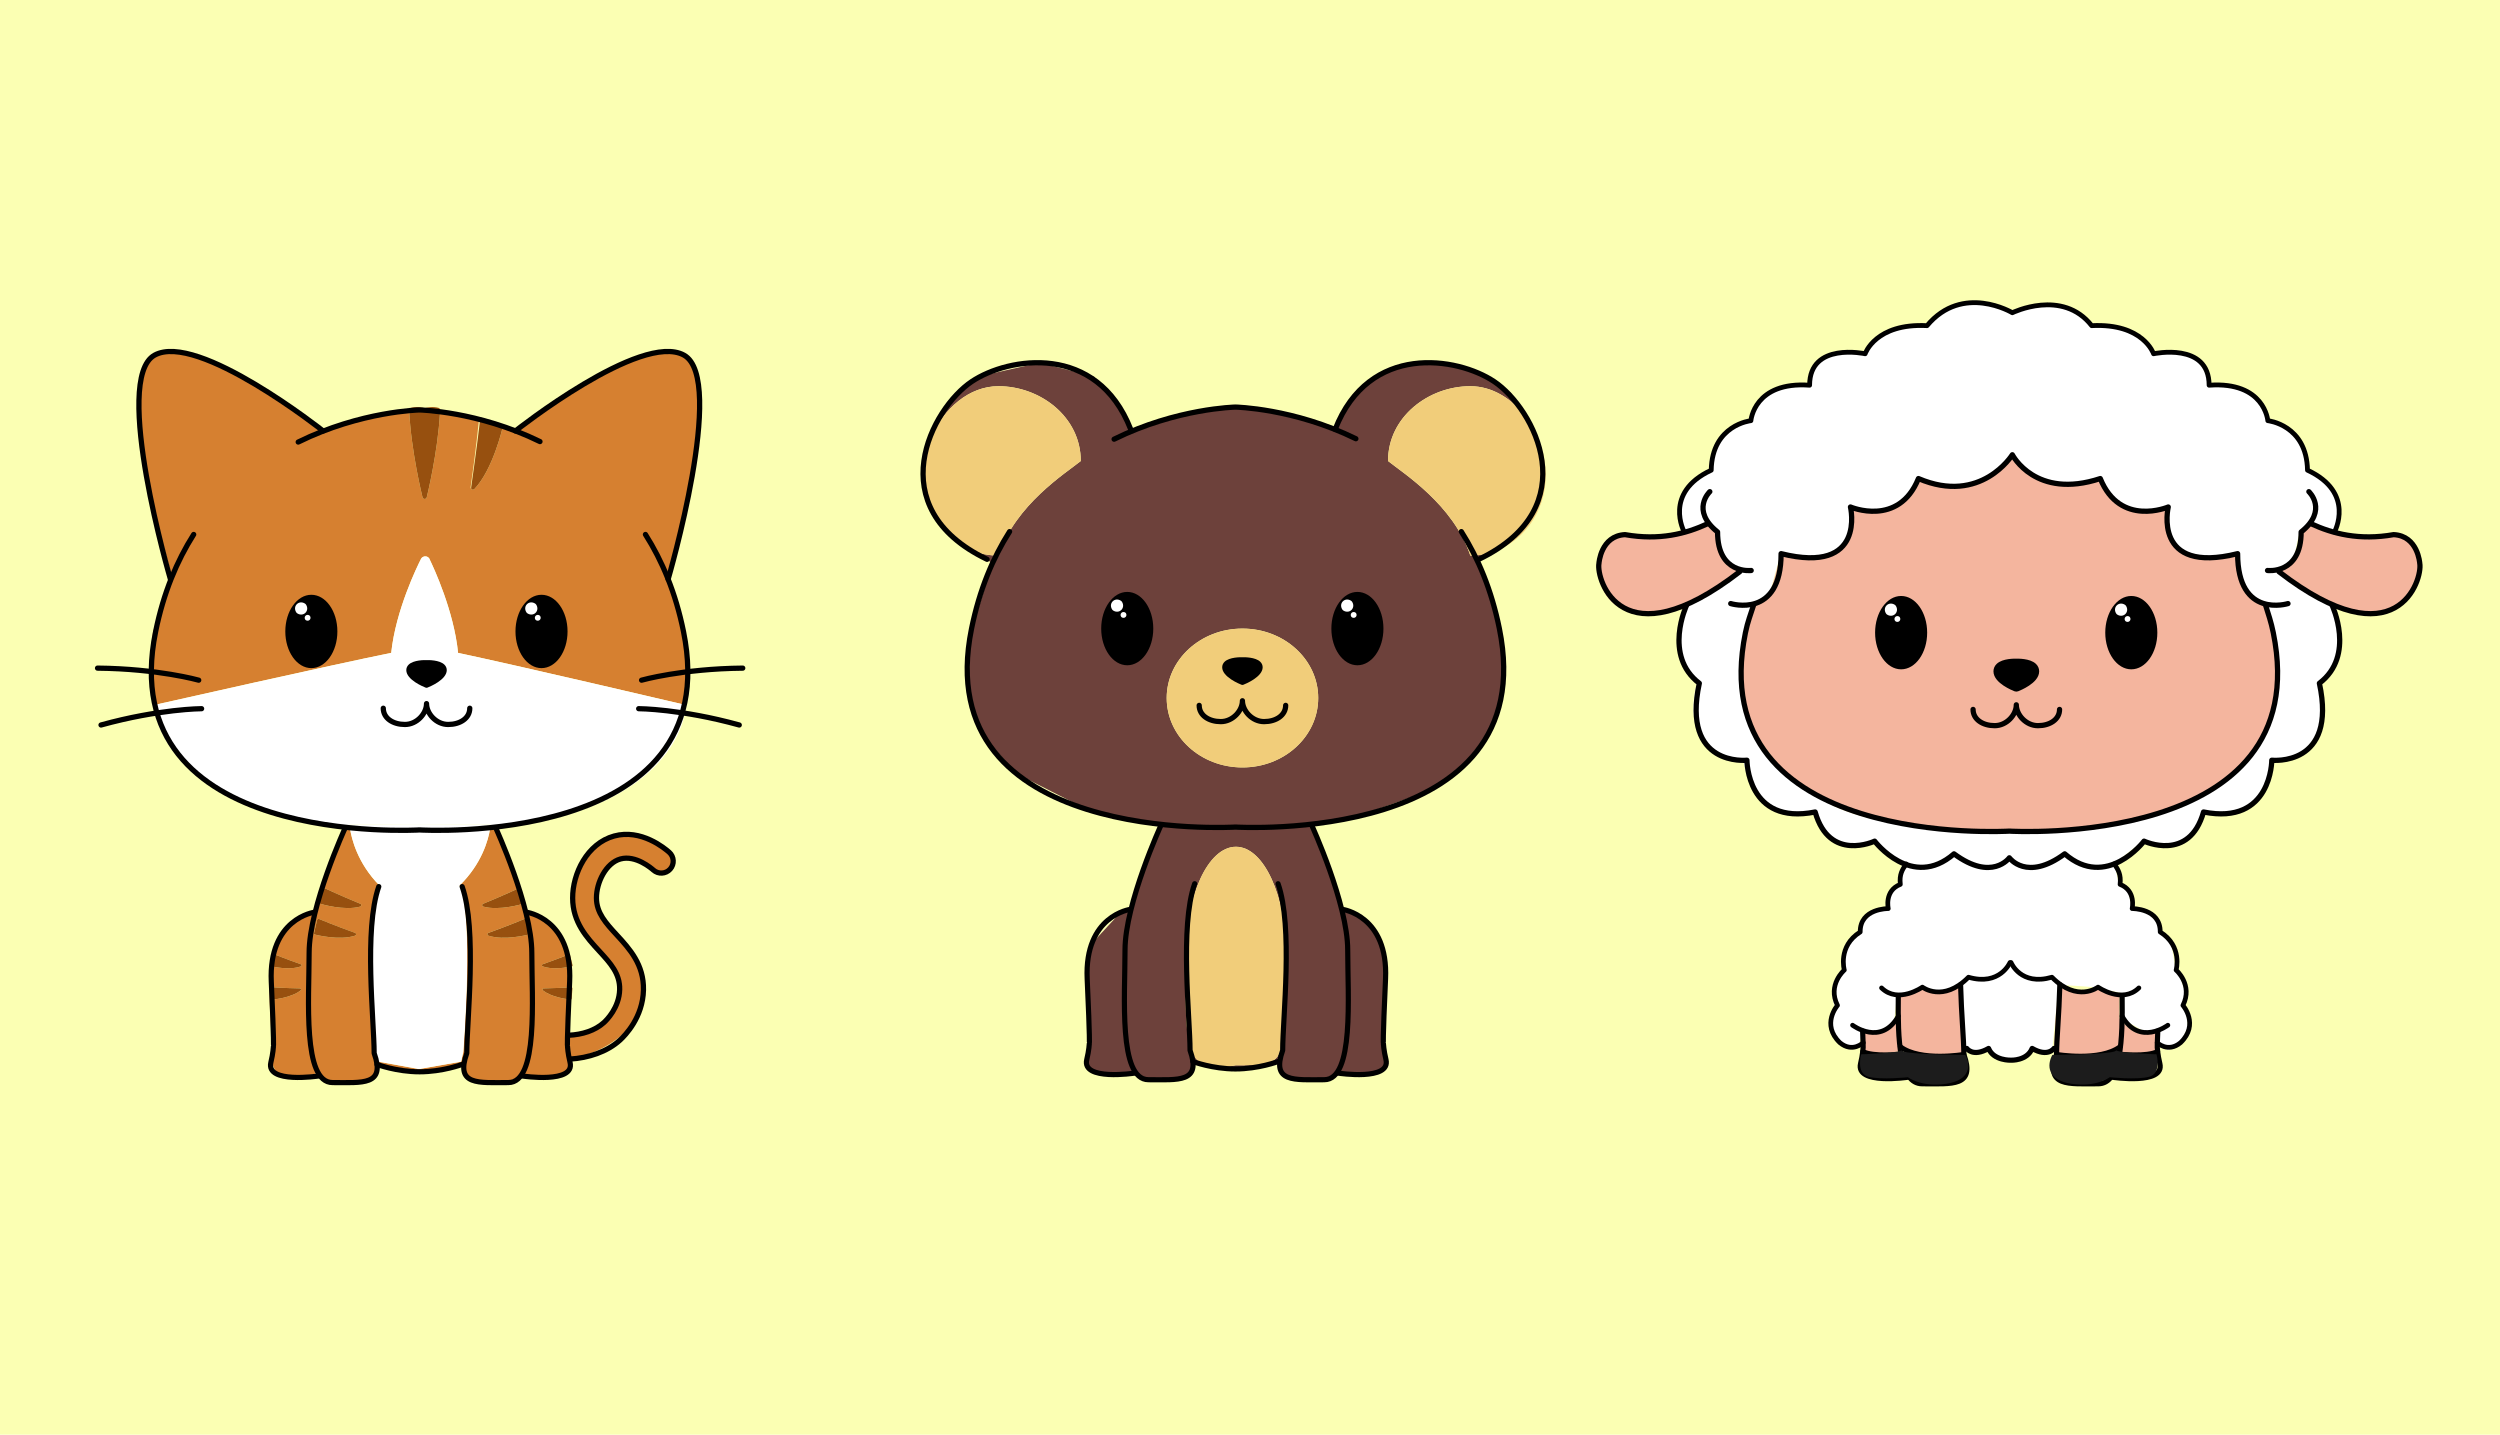 <?xml version="1.0" encoding="iso-8859-1"?>
<!-- Generator: Adobe Illustrator 18.1.1, SVG Export Plug-In . SVG Version: 6.00 Build 0)  -->
<svg version="1.1" xmlns="http://www.w3.org/2000/svg" xmlns:xlink="http://www.w3.org/1999/xlink" x="0px" y="0px"
	 viewBox="0 0 880 505" style="enable-background:new 0 0 880 505;" xml:space="preserve">
<g id="Background">
	<rect style="fill:#FBFFB3;" width="880" height="505"/>
</g>
<g id="Color">
	<path style="fill:#F4B59E;" d="M617.056,213.65c-6.588,17.492-2.714,35.873-2.714,35.873s6.091,21.343,30.081,33.631
		c16.482,8.443,46.911,9.792,64.343,9.811c7.846,0.004,13.017-0.26,13.017-0.26s42.87-2.988,61.446-18.159
		c18.158-12.658,18.314-36.896,18.314-36.896s-1.561-17.613-3.543-24.605c-11.504-2.711-10.603-17.157-10.531-18.108
		c-0.842,0.248-4.995,1.396-9.663,1.396c-7.594,0.045-16.602-2.915-14.756-17.818c-2.733,0.938-5.193,1.34-7.396,1.348
		c-11.529,0.143-16.124-10.432-16.498-11.341c-0.854,0.406-5.886,2.657-12.115,2.522c-6.037-0.089-13.216-2.406-18.781-10.848
		c-5.689,8.636-13.327,10.972-19.82,11.024c-6.744,0.094-12.273-2.288-13.176-2.7c-0.353,0.918-4.82,11.901-16.399,11.555
		c-2.226-0.045-4.717-0.512-7.495-1.553c2.22,14.75-5.891,18.047-13.354,18.129c-5.25,0.092-10.204-1.428-11.085-1.713
		l-3.841,13.958L617.056,213.65z"/>
	<path style="fill:#F4B59E;" d="M842.57,188.192c-9.95,1.141-16.758,0.175-21.187-1.176c-0.022,0.04-0.039,0.079-0.062,0.119
		c-4.826-1.09-6.828-2.298-7.647-3.025c-0.748,0.698-1.972,1.873-3.157,3.146c-0.311,4.362-1.602,7.312-3.103,9.3l-0.093,0.439
		l-0.512,0.297c-2.416,2.726-5.1,3.239-5.1,3.239c0.771,0.635,1.527,1.238,2.276,1.826l12.542,8.329
		c23.732,12.637,32.949-1.787,32.949-1.787S857.332,190.363,842.57,188.192z"/>
	<path style="fill:#F4B59E;" d="M611.726,200.169c-1.681-0.662-4.784-2.399-6.296-6.507c-0.937-1.843-1.546-4.061-1.389-6.705
		c-0.035-0.031-0.065-0.055-0.099-0.085c-0.35-0.24-0.678-0.516-0.98-0.811c-3.079-2.353-3.975-0.981-3.975-0.981l-3.927,1.349
		c-4.421,2.029-10.789,3.995-16.938,2.477c-10.997-2.714-14.138,4.978-14.138,4.978s-5.865,16.588,9.949,21.72
		c7.581,2.46,16.835-0.903,24.422-5.07c7.456-4.484,14.041-10,14.041-10S612.134,200.406,611.726,200.169z"/>
	<path style="fill:#F4B59E;" d="M689.669,346.881c-1.066,0.697-3.975,2.335-7.572,2.211c-1.908,0.129-3.976-0.158-5.971-1.249
		c-2.601,1.6-7.927,2.759-7.927,2.759l-0.032,7.852c0,0-2.806,3.666-5.862,4.997c-1.84,0.802-4.183,0.248-5.76-0.32
		c-0.439-0.094-0.88-0.215-1.324-0.397c0.132,0.274,0.021,1.126-0.166,2.074l0.639,5.919c0,0,0.504,0.151,1.334,0.322
		c2.86-0.12,8.221-0.399,10.855-0.89c0.356-0.192,0.702-0.404,1.034-0.647c0.778,0.356,1.605,0.659,2.465,0.918
		c4.351,0.678,14.469,0.851,18.596,0.893c0.823-0.097,1.299-0.196,1.299-0.196L691.179,369h-0.003L689.669,346.881z"/>
	<path style="fill:#F4B59E;" d="M758.582,362.772c-1.436,0.621-4.428,1.657-6.671,0.68c-3.055-1.331-5.862-4.996-5.862-4.996
		l-0.032-7.851c0,0-5.841-1.269-8.273-2.988l-0.344-0.073c-5.781,3.398-11.26,0.399-12.837-0.628l-0.959,10.12l-0.665,14.116
		c0,0,0.476,0.074,1.299,0.171c4.127-0.043,14.245-0.215,18.596-0.893c0.859-0.259,1.687-0.562,2.465-0.918
		c0.331,0.243,0.678,0.455,1.034,0.647c2.634,0.491,7.995,0.771,10.855,0.891c0.83-0.171,1.334-0.322,1.334-0.322l0.478-4.431
		l-0.05-3.539L758.582,362.772z"/>
	<path style="fill:#FFFFFF;" d="M801.238,200.532l5.572-3.239l0.512-0.297l0.093-0.439l1.688-8.002l4.022-5.104
		c0,0,0.095,0.257,0.55,0.66c0.819,0.726,2.821,1.935,7.647,3.025c0.023-0.041,0.039-0.079,0.062-0.119
		c8.391-15.183-9.307-21.359-9.307-21.359s0-13.939-13.778-17.503c-6.406-16.864-21.033-11.832-21.033-11.832
		s0-16.757-19.681-11.799c-7.742-12.113-21.687-9.357-21.687-9.357s-2.932-7.226-12.887-7.707
		c-9.954-0.481-15.138,2.623-15.138,2.623s-17.393-10.556-30.031,4.548c-17.316-1.583-21.784,9.893-21.784,9.893
		s-17.036-5.307-19.549,10.939c-19.27-0.371-20.667,12.616-20.667,12.616s-13.405,0.393-14.156,17.52
		c-16.041,7.702-9.038,21.659-9.038,21.659l2.413-0.829l3.927-1.349c0,0,0.897-1.371,3.975,0.981
		c0.306,0.234,0.629,0.498,0.98,0.811c0.034,0.03,0.065,0.054,0.099,0.085c-0.158,2.644,0.451,4.862,1.389,6.705
		c1.833,3.604,4.942,5.722,6.296,6.507c0.408,0.237,0.67,0.364,0.67,0.364s-6.585,5.516-14.041,10
		c-1.746,1.05-3.539,2.044-5.307,2.897c-6.804,17.76,4.373,26.87,4.373,26.87s-8.391,24.213,16.325,28.053
		c4.399,23.18,24.716,17.467,24.716,17.467s5.028,17.373,20.946,10.264c4.747,4.97,10.533,8.029,10.533,8.029
		s-2.245,2.361-1.177,6.83c-5.446,3.421-4.748,8.727-4.748,8.727s-9.356-0.349-9.695,8.728c-8.228,3.351-5.596,13.069-5.596,13.069
		s-6.284,3.827-2.868,13.046c-4.613,17.458,8.395,13.612,8.395,13.612s0.502-1.784,0.804-3.317c0.187-0.948,0.298-1.8,0.166-2.074
		c0.445,0.182,0.886,0.303,1.324,0.397c5.42,1.157,10.22-3.947,10.22-3.947l0.929-8.967c0,0,1.767,0.802,7.841-2.689
		c0.195,0.124,0.393,0.213,0.59,0.321c1.995,1.091,4.063,1.384,5.971,1.255c4.171-0.283,7.551-2.51,7.551-2.51l0.021,0.286
		L691.176,369h0.003l4.885,1.702l3.351-2.047l4.738,4.109l6.782,0.422l3.91-4.139l3.497,1.347l4.125-1.346l1.138-12.014l0.959-10.12
		l0.03-0.321l12.47,0.877l0.336,0.072l0.344,0.073l8.759,1.867l0.591,9.154l7.462,4.298l4.026-0.163l0.368-0.015l0.05,3.539
		l0.019,1.34l4.212,2.061l4.534-3.384l2.426-4.824l-0.672-4.897l-1.602-2.697l1.528-3.993l-1.885-5.383l-1.757-3.344l-1.464-8.605
		l-4.111-4.31l-0.976-3.66l-3.436-3.434l-5.362-1.635l-1.324-5.561l-3.333-2.665l-1.524-7.429l9.959-7.792
		c0,0,16.06,6.655,20.946-10.264c23.258,5.598,24.018-18.223,24.018-18.223s22.893,1.104,16.783-26.967
		c13.16-8.906,5.587-26.598,5.587-26.598l-5.037-3.345l-12.542-8.329L801.238,200.532z M644.255,283.154
		c-23.99-12.288-30.081-33.631-30.081-33.631s-3.874-18.381,2.714-35.873l6.033-4.757l3.855-14.009c0,0,0.063,0.021,0.154,0.05
		c0.882,0.285,5.836,1.805,11.085,1.713c7.427-0.13,15.415-3.496,13.179-18.19c0.06,0.023,0.116,0.039,0.176,0.061
		c2.778,1.04,5.269,1.507,7.495,1.553c11.953,0.244,16.255-11.62,16.255-11.62s0.058,0.027,0.143,0.066
		c0.903,0.412,6.432,2.794,13.176,2.7c6.488-0.091,14.088-2.48,19.736-11.144c0.027,0.042,0.056,0.078,0.084,0.12
		c5.565,8.443,12.744,10.759,18.781,10.848c6.762,0.1,12.088-2.59,12.088-2.59s0.011,0.027,0.028,0.068
		c0.373,0.909,4.969,11.485,16.498,11.341c2.207-0.027,4.667-0.446,7.401-1.403c-0.002,0.019-0.003,0.036-0.005,0.055
		c-1.846,14.903,7.162,17.863,14.756,17.818c5.16-0.031,9.667-1.447,9.667-1.447s-0.002,0.019-0.004,0.051
		c-0.072,0.951-0.973,15.397,10.531,18.108c1.982,6.993,3.543,24.605,3.543,24.605s-0.156,24.238-18.314,36.896
		c-18.577,15.172-61.446,18.159-61.446,18.159s-5.171,0.264-13.017,0.26C691.362,292.955,660.791,291.624,644.255,283.154z"/>
	<path style="fill:#6D413B;" d="M488.58,162.276c0-15.579,14.325-26.334,28.982-26.334c7.529,0,14.32,4.185,19.15,10.362
		l-5.041-8.163l-14.056-7.818L506.531,128H495.12l-12.777,5.613l-8.435,9.72l-3.918,7.789l-18.559-5.565l-11.295-2.259l-10.892,0.92
		l-11.665,1.496l-19.042,5.991l-3.574-6.962l-9.811-12.153l-19.166-4.916l-20.423,4.601l-10.368,7.331l-5.882,9.889l-1.528,4.441
		c4.381-10.112,13.332-17.996,23.671-17.996c14.657,0,28.982,10.755,28.982,26.334c-5.306,4.272-23.041,15.349-28.982,33.293
		c-3.33,0-6.514-0.658-9.451-1.848c2.548,1.32,6.9,3.658,7.127,5.01l-7.494,24.338l-0.761,19.302l4.128,15.4l12.731,14.529
		l24.677,12.55l26.324,5.475l-2.786,6.521l-6.486,18.323l-1.466,5.435l-3.562,0.545l-10.123,10.992l-1.903,11.167
		c0,0,0.924,17.069,0.937,17.487c0.013,0.419-0.919,13.512-0.919,13.512l2.815,2.996l11.949,0.954l2.029-0.504l5.93,2.307
		l11.378-0.651l3.466-3.143v-2.167l4.142,0.851c-7.325-3.037-6.784-15.005-6.784-38.435c0-21.235,7.909-38.45,17.698-38.45
		c9.789,0,17.711,17.215,17.711,38.45c0,39.19-0.007,38.451-17.731,38.45c-2.797,0.587-5.148,0.708-7.134,0.626l2.704,0.409h10.473
		l10.054-2.469l-0.733,4.167l4.927,1.998l9.916,0.348l5.93-2.299l11.276,0.509l5.536-2.691l-0.231-3.052l-0.726-11.086l0.957-20.84
		l-1.751-8.031l-4.729-7.673l-5.968-3.985l-3.263-0.799l-5.06-16.111l-5.553-13.661l15.863-2.844l24.924-8.891l11.835-8.203
		l9.353-11.889l5.366-14.58v-15.081l-3.084-14.81l-6.021-16.734l4.21-2.601c-2.105,0.571-4.29,0.876-6.562,0.876
		C511.601,177.625,493.886,166.548,488.58,162.276z M437.344,270.137c-14.73,0-26.671-10.94-26.671-24.436
		c0-13.495,11.941-24.436,26.671-24.436c14.73,0,26.671,10.94,26.671,24.436C464.015,259.197,452.074,270.137,437.344,270.137z"/>
	<ellipse style="fill:#F1CD7A;" cx="437.344" cy="245.701" rx="26.671" ry="24.436"/>
	<path style="fill:#F1CD7A;" d="M380.44,162.276c0-15.579-14.325-26.334-28.982-26.334c-10.339,0-19.29,7.885-23.671,17.996
		c-0.731,1.688-1.335,3.436-1.796,5.221c-0.693,2.683-1.072,5.445-1.072,8.201c0,3.457,0.588,6.767,1.658,9.828
		c2.658,7.598,8.309,13.645,15.429,16.531c2.937,1.19,6.121,1.848,9.451,1.848C357.4,177.625,375.134,166.548,380.44,162.276z"/>
	<path style="fill:#F1CD7A;" d="M540.691,152.749c-1.1-2.304-2.44-4.474-3.979-6.444c-4.83-6.177-11.621-10.362-19.15-10.362
		c-14.657,0-28.982,10.755-28.982,26.334c5.306,4.272,23.041,15.349,28.982,33.293c2.272,0,4.477-0.305,6.581-0.876
		c11.473-3.112,19.957-14.168,19.957-27.332c0-3.984-0.781-7.983-2.183-11.732C541.551,154.65,541.14,153.689,540.691,152.749z"/>
	<path style="fill:#F1CD7A;" d="M435.029,374.965c17.724,0.001,17.724,0.74,17.724-38.45c0-21.235-7.935-38.45-17.724-38.45
		c-9.789,0-17.724,17.215-17.724,38.45c0,23.43-0.594,35.398,6.731,38.435c1.099,0.456,2.377,0.712,3.863,0.774
		C429.885,375.806,432.233,375.552,435.029,374.965z"/>
	<path style="fill:#D68030;" d="M240.772,125.019c-15.313-7.881-58.565,26.956-58.565,26.956s-1.979-0.751-5.223-1.783
		c-0.003,0.022,0.003,0.043-0.002,0.065c-0.139,0.609-3.48,15.011-9.976,21.864c-0.151,0.16-0.359,0.245-0.569,0.245
		c-0.116,0-0.232-0.026-0.342-0.079c-0.308-0.149-0.484-0.479-0.435-0.818c1.915-13.366,2.902-23.435,2.927-23.693
		c-4.116-1.058-8.84-2.082-13.694-2.761c-0.776,14.402-4.643,29.875-4.682,30.033c-0.085,0.337-0.39,0.574-0.738,0.574
		s-0.653-0.237-0.738-0.574c-0.04-0.16-4.03-16.122-4.718-30.712c-0.001-0.029,0.009-0.056,0.011-0.085
		c-15.434,0.334-30.3,7.432-30.3,7.432L92.19,136.707c0,0-29.367-19.167-38.927-10.873c-9.559,8.294-0.189,49.791-0.189,49.791
		l7.465,27.386l-2.476,7.169l-1.48,4.284l-2.698,7.809c0,0-2.142,12.085,1.272,25.821c0.175-0.124,0.374-0.218,0.594-0.268
		c0.619-0.141,60.978-13.767,81.96-18.014c1.564-15.058,9.282-30.696,10.408-32.913c0.168-0.403,0.483-0.738,0.884-0.913
		c0.345-0.159,0.74-0.201,1.121-0.096c0.592,0.16,1.043,0.612,1.193,1.181c1.299,2.68,8.457,17.994,9.93,32.753
		c20.202,4.256,78.148,17.865,78.742,18.005c0.463,0.109,0.822,0.414,1.046,0.802c1.024-5.044,1.185-10.33,0.843-15.433
		c-0.054-0.807-0.121-1.609-0.198-2.406c-0.495-5.08-1.439-9.901-2.459-14.022c-0.619-2.503-1.265-4.744-1.855-6.632
		c-1.212-3.877-2.184-6.25-2.184-6.25S256.085,132.9,240.772,125.019z"/>
	<path style="fill:#D68030;" d="M161.684,311.758c5.218,10.473,1.332,58.544,1.332,58.544l-0.712,3.4L148,376.211v0.094
		l-0.495-0.048L147,376.305v-0.097l-13.861-2.505l-0.806-3.4c0,0-3.731-48.071,1.302-58.544c-7.9-7.973-9.92-16.718-10.428-20.113
		c-0.286-0.031-0.564-0.064-0.847-0.097c-3.978,2.762-11.432,29.555-11.432,29.555s-3.561,0-8.779,4.354
		c-3.989,2.827-5.9,8.044-6.73,14.12l0.829-3.289c0.028-0.114,0.101-0.216,0.197-0.277c0.095-0.061,0.204-0.075,0.295-0.037
		c0.038,0.016,3.922,1.617,9.238,3.477c0.133,0.047,0.209,0.19,0.188,0.355c-0.008,0.059-0.027,0.115-0.055,0.166
		c-0.052,0.092-0.133,0.166-0.228,0.2c-4.052,1.468-10.046,0.039-10.299-0.022c-0.137-0.034-0.201-0.171-0.197-0.325
		c-1.442,10.978,0.59,24.682,0.366,32.247c-0.005,0.166,0.005,0.315,0.007,0.474c0.027,2.655,0.949,4.344,2.354,5.359
		c2.191,1.583,5.527,1.554,8.38,1.108c3.011-0.471,5.482-1.405,5.482-1.405s0.015,0.491,0.293,1.154
		c0.327,0.779,1.02,1.797,2.5,2.543c8.941,1.233,13.702-0.136,16.239-1.944c0.331-0.236,0.623-0.479,0.882-0.725
		c2.007-1.903,2.01-3.965,2.01-3.965s10.613,4.594,28.778,0.644c0.442,1.123,1.02,2.044,1.692,2.809
		c0.529,0.601,1.117,1.103,1.753,1.514c6.506,4.194,17.854-0.878,17.854-0.878s8.374,0.074,12.696-0.406
		c0.842-0.094,1.533-0.208,1.976-0.348c0.745-0.236,1.22-0.74,1.526-1.34c0.631-1.238,0.524-2.892,0.444-3.564
		c-0.023-0.189-0.043-0.308-0.043-0.308s16.969-2.487,23.959-15.545c4.477-8.989,1.528-19.916-7.147-27.837
		c-6.048-5.522-7.989-11.843-7.019-17.078c0.098-0.529,0.23-1.044,0.387-1.549c0.516-1.666,1.33-3.196,2.426-4.507
		c1.562-1.869,3.076-3.032,4.664-3.607c2.446-0.885,5.078-0.345,8.344,1.291c1.012,0.506,2.077,1.105,3.225,1.812
		c0.921,0.566,1.729,0.94,2.439,1.165c0,0,0,0,0.001,0c2.236,0.705,3.497-0.09,4.207-1.162c0.843-1.273,0.911-2.934,0.911-2.934
		s-5.732-8.732-15.413-9.028c-2.12-0.065-4.432,0.286-6.912,1.211c-0.041,0.015-0.082,0.031-0.122,0.047
		c-1.173,0.446-2.379,1.006-3.625,1.733c-0.506,0.589-0.982,1.166-1.444,1.736c-0.976,1.205-1.852,2.369-2.64,3.495
		c-1.292,1.846-2.343,3.59-3.176,5.239c-0.633,1.254-1.145,2.455-1.541,3.605c-6.736,19.559,18.978,24.816,16.465,37.904
		c-3.029,15.779-18.408,15.624-18.408,15.624s0.295-4.44,0.28-12.621c-1.531-0.171-6.42-0.878-9.315-3.15
		c-0.079-0.062-0.133-0.158-0.154-0.261c-0.011-0.057-0.012-0.116-0.001-0.175c0.031-0.163,0.148-0.275,0.289-0.278
		c4.277-0.08,7.717-0.276,9.145-0.367c-0.031-2.197-0.084-4.591-0.168-7.18c-1.961,0.359-6.135,0.906-9.2-0.204
		c-0.095-0.034-0.176-0.108-0.228-0.2c-0.028-0.051-0.047-0.107-0.055-0.166c-0.022-0.164,0.054-0.308,0.188-0.355
		c4.236-1.482,7.555-2.797,8.751-3.279c-3.983-15-14.362-15.069-14.362-15.069s-0.326-1.216-0.885-3.181
		c-0.05,0.093-0.128,0.166-0.234,0.198c-0.345,0.105-8.515,2.566-14.089,0.999c-0.13-0.036-0.243-0.127-0.315-0.244
		c-0.04-0.065-0.067-0.138-0.079-0.215c-0.033-0.216,0.068-0.414,0.25-0.489c7.234-2.969,12.513-5.459,12.565-5.484
		c0.113-0.054,0.247-0.045,0.37,0.012c-2.004-6.626-4.957-15.618-7.709-21.06c-0.902,0.103-1.816,0.201-2.743,0.293
		C171.86,295.514,169.655,304,161.684,311.758z M112.437,317.553l1.26-4.494c0.041-0.149,0.142-0.278,0.275-0.349
		c0.132-0.073,0.281-0.08,0.404-0.022c0.052,0.024,5.331,2.514,12.565,5.484c0.182,0.075,0.282,0.272,0.25,0.489
		c-0.012,0.077-0.039,0.15-0.079,0.215c-0.072,0.117-0.185,0.208-0.315,0.244c-5.574,1.567-13.745-0.894-14.089-0.999
		C112.483,318.052,112.366,317.806,112.437,317.553z M110.547,328.41l1.068-4.543c0.035-0.151,0.13-0.283,0.26-0.36
		c0.128-0.078,0.277-0.092,0.403-0.039c0.053,0.022,5.434,2.285,12.787,4.943c0.185,0.067,0.294,0.26,0.27,0.477
		c-0.009,0.077-0.033,0.151-0.07,0.218c-0.067,0.12-0.176,0.215-0.305,0.257c-5.502,1.803-13.77-0.307-14.119-0.398
		C110.614,328.906,110.487,328.666,110.547,328.41z M95.681,351.506l-0.252-3.546c-0.009-0.117,0.028-0.237,0.101-0.324
		c0.071-0.088,0.17-0.135,0.268-0.128c0.041,0.003,4.23,0.31,9.861,0.416c0.142,0.003,0.258,0.115,0.289,0.278
		c0.011,0.058,0.01,0.117-0.001,0.175c-0.02,0.103-0.074,0.199-0.154,0.261c-3.39,2.661-9.531,3.177-9.79,3.198
		C95.835,351.848,95.695,351.706,95.681,351.506z M171.851,328.411c7.354-2.658,12.734-4.921,12.787-4.943
		c0.126-0.053,0.275-0.039,0.403,0.039c0.13,0.077,0.225,0.209,0.26,0.36l1.068,4.543c0.06,0.255-0.067,0.496-0.294,0.555
		c-0.349,0.09-8.617,2.2-14.119,0.398c-0.129-0.042-0.238-0.137-0.305-0.257c-0.037-0.067-0.061-0.14-0.07-0.218
		C171.557,328.671,171.666,328.478,171.851,328.411z"/>
	<path style="fill:#FFFFFF;" d="M239.989,247.829c-0.595-0.141-58.54-13.749-78.742-18.005c-1.473-14.759-8.631-30.072-9.93-32.753
		c-0.15-0.569-0.601-1.021-1.193-1.181c-0.381-0.105-0.776-0.062-1.121,0.096c-0.401,0.175-0.716,0.511-0.884,0.913
		c-1.127,2.217-8.845,17.855-10.408,32.913c-20.981,4.247-81.34,17.873-81.96,18.014c-0.22,0.049-0.419,0.144-0.594,0.268
		c-0.468,0.331-0.75,0.888-0.704,1.49c0.121,1.574,3.479,34.593,67.911,41.965c0.283,0.032,0.566,0.065,0.852,0.097
		c-0.139-0.931-0.165-1.462-0.165-1.462l24.363,0.178l25.261-0.178c0,0-0.033,0.643-0.218,1.751c0.927-0.092,1.841-0.19,2.743-0.293
		c62.705-7.186,65.957-40.482,66.073-42.063c0.026-0.345-0.075-0.666-0.238-0.948C240.812,248.243,240.453,247.938,239.989,247.829z
		"/>
	<path style="fill:#FFFFFF;" d="M132.367,370.302l0.771,3.4L147,376.207v0.097l0.505-0.048l0.495,0.048v-0.094l14.304-2.508
		l0.792-3.4c0,0,3.846-48.071-1.372-58.544c7.971-7.758,10.156-16.244,10.754-19.823c0.185-1.108,0.208-1.751,0.208-1.751
		l-25.266,0.178l-24.366-0.178c0,0,0.024,0.531,0.163,1.462c0.508,3.395,2.536,12.14,10.436,20.113
		C128.62,322.231,132.367,370.302,132.367,370.302z"/>
	<path style="fill:#97500F;" d="M148.734,175.048c0.085,0.337,0.39,0.574,0.738,0.574s0.653-0.237,0.738-0.574
		c0.039-0.158,3.906-15.631,4.682-30.033c0.012-0.226,0.026-0.453,0.037-0.679c0.016-0.355-0.214-0.674-0.556-0.769
		c-2.098-0.589-4.192-0.093-4.901,0.108c-0.709-0.201-2.806-0.694-4.9-0.108c-0.313,0.087-0.523,0.365-0.545,0.684
		c-0.002,0.029-0.012,0.055-0.011,0.085C144.704,158.927,148.694,174.888,148.734,175.048z"/>
	<path style="fill:#97500F;" d="M166.094,172.288c0.109,0.052,0.226,0.079,0.342,0.079c0.21,0,0.418-0.085,0.569-0.245
		c6.497-6.853,9.837-21.255,9.976-21.864c0.005-0.022-0.001-0.043,0.002-0.065c0.052-0.374-0.16-0.737-0.524-0.856l-6.848-2.24
		c-0.227-0.075-0.268-0.043-0.467,0.09c-0.2,0.129-0.146,0.344-0.146,0.581c0,0.001,0,0.008,0,0.01
		c0,0.258-1.219,10.328-3.134,23.693C165.818,171.808,165.786,172.139,166.094,172.288z"/>
	<path style="fill:#97500F;" d="M171.955,329.363c5.502,1.803,13.77-0.307,14.119-0.398c0.227-0.059,0.354-0.3,0.294-0.555
		l-1.068-4.543c-0.035-0.151-0.13-0.283-0.26-0.36c-0.128-0.078-0.277-0.092-0.403-0.039c-0.053,0.022-5.434,2.285-12.787,4.943
		c-0.185,0.067-0.294,0.26-0.27,0.477c0.009,0.077,0.033,0.151,0.07,0.218C171.718,329.226,171.827,329.322,171.955,329.363z"/>
	<path style="fill:#97500F;" d="M190.75,339.807c0.008,0.059,0.027,0.115,0.055,0.166c0.052,0.092,0.133,0.166,0.228,0.2
		c3.066,1.111,7.239,0.563,9.2,0.204c0.631-0.115,1.037-0.212,1.098-0.227c0.164-0.04,0.253-0.219,0.204-0.413l-0.869-3.447
		c-0.028-0.114-0.101-0.216-0.197-0.277c-0.095-0.061-0.204-0.075-0.295-0.037c-0.008,0.003-0.182,0.075-0.486,0.198
		c-1.196,0.482-4.515,1.797-8.751,3.279C190.804,339.499,190.728,339.642,190.75,339.807z"/>
	<path style="fill:#97500F;" d="M190.967,348.202c-0.011,0.058-0.01,0.117,0.001,0.175c0.02,0.103,0.074,0.199,0.154,0.261
		c2.895,2.272,7.783,2.978,9.315,3.15c0.262,0.029,0.437,0.045,0.475,0.048c0.169,0.013,0.308-0.129,0.323-0.329l0.252-3.546
		c0.009-0.117-0.028-0.237-0.101-0.324c-0.071-0.088-0.17-0.135-0.268-0.128c-0.01,0.001-0.265,0.019-0.717,0.048
		c-1.427,0.091-4.867,0.287-9.145,0.367C191.115,347.927,190.998,348.039,190.967,348.202z"/>
	<path style="fill:#97500F;" d="M182.539,312.689c-0.052,0.024-5.331,2.514-12.565,5.484c-0.182,0.075-0.283,0.272-0.25,0.489
		c0.012,0.077,0.039,0.15,0.079,0.215c0.072,0.117,0.185,0.208,0.315,0.244c5.574,1.567,13.745-0.894,14.089-0.999
		c0.105-0.032,0.184-0.106,0.234-0.198c0.056-0.105,0.074-0.235,0.037-0.369l-1.26-4.494c-0.041-0.149-0.142-0.278-0.275-0.349
		c-0.011-0.006-0.023-0.005-0.034-0.01C182.787,312.644,182.653,312.636,182.539,312.689z"/>
	<path style="fill:#97500F;" d="M110.841,328.966c0.349,0.09,8.617,2.2,14.119,0.398c0.129-0.042,0.238-0.137,0.305-0.257
		c0.037-0.067,0.061-0.14,0.07-0.218c0.024-0.218-0.085-0.411-0.27-0.477c-7.354-2.658-12.734-4.921-12.787-4.943
		c-0.126-0.053-0.275-0.039-0.403,0.039c-0.13,0.077-0.225,0.209-0.26,0.36l-1.068,4.543
		C110.487,328.666,110.614,328.906,110.841,328.966z"/>
	<path style="fill:#97500F;" d="M95.584,340.15c0.253,0.061,6.247,1.49,10.299,0.022c0.095-0.034,0.176-0.108,0.228-0.2
		c0.028-0.051,0.047-0.107,0.055-0.166c0.022-0.164-0.054-0.308-0.188-0.355c-5.316-1.86-9.199-3.461-9.238-3.477
		c-0.091-0.038-0.199-0.024-0.295,0.037c-0.096,0.06-0.169,0.162-0.197,0.277l-0.829,3.289l-0.04,0.158
		c-0.008,0.032,0.008,0.057,0.007,0.088C95.383,339.979,95.447,340.116,95.584,340.15z"/>
	<path style="fill:#97500F;" d="M96.004,351.835c0.26-0.021,6.4-0.537,9.79-3.198c0.079-0.062,0.134-0.158,0.154-0.261
		c0.011-0.057,0.012-0.116,0.001-0.175c-0.031-0.163-0.148-0.275-0.289-0.278c-5.631-0.106-9.82-0.413-9.861-0.416
		c-0.098-0.007-0.197,0.039-0.268,0.128c-0.073,0.087-0.109,0.207-0.101,0.324l0.252,3.546
		C95.695,351.706,95.835,351.848,96.004,351.835z"/>
	<path style="fill:#97500F;" d="M112.707,318.121c0.345,0.105,8.516,2.566,14.089,0.999c0.13-0.036,0.243-0.127,0.315-0.244
		c0.04-0.065,0.067-0.138,0.079-0.215c0.033-0.216-0.068-0.414-0.25-0.489c-7.234-2.969-12.513-5.459-12.565-5.484
		c-0.124-0.059-0.273-0.051-0.404,0.022c-0.133,0.071-0.234,0.2-0.275,0.349l-1.26,4.494
		C112.366,317.806,112.483,318.052,112.707,318.121z"/>
</g>
<g id="Line">
	<path style="fill:none;stroke:#000000;stroke-width:1.821;stroke-linecap:round;stroke-linejoin:round;stroke-miterlimit:10;" d="
		M746.987,350.604c0.2,15.417-0.313,30.88-8.431,30.88c-10.578,0-18.716,1.117-14.647-10.333c0.01-5.502,0.864-13.697,1.157-24.557"
		/>
	<path style="fill:none;stroke:#000000;stroke-width:1.821;stroke-linecap:round;stroke-linejoin:round;stroke-miterlimit:10;" d="
		M759.542,362.935c-0.207,4.085-0.183,5.77-0.183,5.77s0.119,2.466,0.913,5.71c1.78,7.558-16.691,4.765-16.691,4.765"/>
	<path style="fill:none;stroke:#000000;stroke-width:1.759;stroke-linecap:round;stroke-linejoin:round;stroke-miterlimit:10;" d="
		M723.909,371.151c0,0,15.302,2.622,22.36-2.711"/>
	<path style="fill:none;stroke:#000000;stroke-width:1.759;stroke-linecap:round;stroke-linejoin:round;stroke-miterlimit:10;" d="
		M746.269,371.066c0,0,9.473,1.036,13.223-0.948"/>
	<path style="fill:none;stroke:#000000;stroke-width:1.665;stroke-linecap:round;stroke-linejoin:round;stroke-miterlimit:10;" d="
		M707.895,338.813c0,0,3.329,8.378,14.387,5.167c8.963,9.077,16.224,3.491,16.224,3.491s8.501,6.005,14.375,0.279"/>
	<path style="fill:none;stroke:#000000;stroke-width:1.665;stroke-linecap:round;stroke-linejoin:round;stroke-miterlimit:10;" d="
		M744.21,304.113c1.362,1.976,2.465,3.69,2.06,7.191c5.718,2.234,4.246,8.518,4.246,8.518s9.981-0.14,9.878,8.239
		c7.996,5.027,5.596,13.405,5.596,13.405s6.031,5.167,2.4,12.428c0,0,5.865,6.703-0.838,13.126c-4.468,3.706-8.216,0-8.216,0"/>
	<path style="fill:none;stroke:#000000;stroke-width:1.665;stroke-linecap:round;stroke-linejoin:round;stroke-miterlimit:10;" d="
		M763.083,360.877c0,0-10.012,7.55-16.107-3.207"/>
	<path style="fill:none;stroke:#000000;stroke-width:1.821;stroke-linecap:round;stroke-linejoin:round;stroke-miterlimit:10;" d="
		M668.2,350.604c-0.2,15.417,0.313,30.88,8.431,30.88c10.578,0,18.716,1.117,14.647-10.333c-0.01-5.502-0.864-13.697-1.158-24.557"
		/>
	<path style="fill:none;stroke:#000000;stroke-width:1.821;stroke-linecap:round;stroke-linejoin:round;stroke-miterlimit:10;" d="
		M655.645,362.935c0.207,4.085,0.183,5.77,0.183,5.77s-0.119,2.466-0.913,5.71c-1.78,7.558,16.691,4.765,16.691,4.765"/>
	<path style="fill:none;stroke:#000000;stroke-width:1.759;stroke-linecap:round;stroke-linejoin:round;stroke-miterlimit:10;" d="
		M691.278,371.151c0,0-15.302,2.622-22.36-2.711"/>
	<path style="fill:none;stroke:#000000;stroke-width:1.759;stroke-linecap:round;stroke-linejoin:round;stroke-miterlimit:10;" d="
		M668.918,371.066c0,0-9.473,1.036-13.223-0.948"/>
	<path style="fill:none;stroke:#000000;stroke-width:1.665;stroke-linecap:round;stroke-linejoin:round;stroke-miterlimit:10;" d="
		M707.506,338.813c0,0-3.543,8.378-14.601,5.167c-8.963,9.077-16.224,3.491-16.224,3.491s-8.501,6.005-14.374,0.279"/>
	<path style="fill:none;stroke:#000000;stroke-width:1.665;stroke-linecap:round;stroke-linejoin:round;stroke-miterlimit:10;" d="
		M670.977,304.113c-1.362,1.976-2.465,3.69-2.06,7.191c-5.718,2.234-4.246,8.518-4.246,8.518s-9.981-0.14-9.878,8.239
		c-7.996,5.027-5.596,13.405-5.596,13.405s-6.031,5.167-2.4,12.428c0,0-5.865,6.703,0.838,13.126c4.469,3.706,8.216,0,8.216,0"/>
	<path style="fill:none;stroke:#000000;stroke-width:1.665;stroke-linecap:round;stroke-linejoin:round;stroke-miterlimit:10;" d="
		M652.104,360.877c0,0,10.011,7.55,16.107-3.207"/>
	<path style="fill:none;stroke:#000000;stroke-width:1.821;stroke-linecap:round;stroke-linejoin:round;stroke-miterlimit:10;" d="
		M692.303,369.049c0,0,2.13,3.211,7.68,0c1.781,4.395,7.912,4.138,7.912,4.138s5.643,0.257,7.423-4.138c5.551,3.211,7.68,0,7.68,0"
		/>
	<path style="fill:none;stroke:#000000;stroke-width:1.821;stroke-linecap:round;stroke-linejoin:round;stroke-miterlimit:10;" d="
		M681.148,291.752"/>
	<path style="fill:none;stroke:#000000;stroke-width:1.848;stroke-linecap:round;stroke-linejoin:round;stroke-miterlimit:10;" d="
		M797.406,212.786c1.074,3.474,2.01,6.089,2.789,9.931c15.53,76.54-92.902,69.838-92.902,69.838s-108.432,6.702-92.902-69.838
		c0.814-4.01,1.797-6.28,2.93-9.889"/>
	<path style="stroke:#000000;stroke-width:1.848;stroke-linecap:round;stroke-linejoin:round;stroke-miterlimit:10;" d="
		M716.017,234.364c-1.733-1.671-5.682-1.604-6.276-1.586c-0.589-0.022-4.543-0.085-6.276,1.586c-0.554,0.533-0.846,1.207-0.846,1.95
		c0,3.407,6.12,5.886,6.818,6.157c0.097,0.038,0.201,0.057,0.304,0.057c0.103,0,0.206-0.019,0.304-0.057
		c0.698-0.271,6.818-2.75,6.818-6.157C716.863,235.571,716.571,234.896,716.017,234.364z"/>
	<path style="fill:none;stroke:#000000;stroke-width:1.848;stroke-linecap:round;stroke-linejoin:round;stroke-miterlimit:10;" d="
		M694.521,249.719c0,3.517,3.407,5.716,7.61,5.716c4.203,0,7.61-3.822,7.61-7.34c0,3.517,3.407,7.34,7.61,7.34
		s7.61-2.199,7.61-5.716"/>
	<ellipse cx="669.198" cy="222.692" rx="9.164" ry="12.911"/>
	<path style="fill:#FFFFFF;" d="M667.337,213.266c1.366,2.157-0.916,4.439-3.073,3.073c-0.154-0.098-0.293-0.236-0.39-0.39
		c-1.37-2.158,0.916-4.443,3.074-3.074C667.101,212.973,667.24,213.112,667.337,213.266z"/>
	<path style="fill:#FFFFFF;" d="M668.739,217.282c0.593,1.01-0.451,2.054-1.461,1.461c-0.103-0.06-0.196-0.153-0.256-0.256
		c-0.593-1.01,0.451-2.054,1.461-1.461C668.586,217.086,668.679,217.179,668.739,217.282z"/>
	<ellipse cx="750.218" cy="222.692" rx="9.164" ry="12.911"/>
	<path style="fill:#FFFFFF;" d="M748.357,213.266c1.366,2.157-0.916,4.439-3.073,3.073c-0.154-0.098-0.293-0.236-0.39-0.39
		c-1.369-2.158,0.916-4.443,3.074-3.074C748.121,212.973,748.259,213.112,748.357,213.266z"/>
	<path style="fill:#FFFFFF;" d="M749.759,217.282c0.593,1.01-0.451,2.054-1.461,1.461c-0.103-0.06-0.196-0.154-0.256-0.256
		c-0.593-1.01,0.451-2.054,1.461-1.461C749.605,217.086,749.698,217.179,749.759,217.282z"/>
	<path style="fill:none;stroke:#000000;stroke-width:1.848;stroke-linecap:round;stroke-linejoin:round;stroke-miterlimit:10;" d="
		M813.353,184.292c7.816,3.622,17.078,6.021,29.217,3.9c8.578,0.415,9.185,10.118,9.185,10.118
		c1.034,5.685-7.961,35.036-49.553,2.936"/>
	<path style="fill:none;stroke:#000000;stroke-width:1.848;stroke-linecap:round;stroke-linejoin:round;stroke-miterlimit:10;" d="
		M798.167,200.814c0,0,11.834,1.478,11.834-13.557c9.635-7.703,2.723-14.197,2.723-14.197"/>
	<path style="fill:none;stroke:#000000;stroke-width:1.848;stroke-linecap:round;stroke-linejoin:round;stroke-miterlimit:10;" d="
		M601.232,184.292c-7.816,3.622-17.078,6.021-29.217,3.9c-8.578,0.415-9.185,10.118-9.185,10.118
		c-1.034,5.685,7.961,35.036,49.553,2.936"/>
	<path style="fill:none;stroke:#000000;stroke-width:1.848;stroke-linecap:round;stroke-linejoin:round;stroke-miterlimit:10;" d="
		M609.216,212.461c0,0,17.729,5.546,17.729-17.576c30.122,7.5,24.419-16.426,24.419-16.426s16.933,7.235,23.926-10.006
		c22.024,9.426,33.055-8.379,33.055-8.379s8.134,15.919,30.952,8.379c6.993,17.241,23.926,10.006,23.926,10.006
		s-5.703,23.926,24.418,16.426c0,23.122,17.729,17.576,17.729,17.576"/>
	<path style="fill:none;stroke:#000000;stroke-width:1.697;stroke-linecap:round;stroke-linejoin:round;stroke-miterlimit:10;" d="
		M592.853,187.257c0,0-7.541-13.816,9.496-21.749c0.279-16.017,13.964-17.43,13.964-17.43s1.117-13.897,20.667-12.484
		c0-15.31,19.55-11.071,19.55-11.071s3.631-10.835,21.784-9.893c12.576-15.021,30.031-4.548,30.031-4.548s17.595-8.643,27.928,4.548
		c18.153-0.942,21.784,9.893,21.784,9.893s19.55-4.24,19.55,11.071c19.55-1.413,20.667,12.484,20.667,12.484
		s13.685,1.413,13.964,17.43c17.036,7.933,9.495,21.749,9.495,21.749"/>
	<path style="fill:none;stroke:#000000;stroke-width:1.848;stroke-linecap:round;stroke-linejoin:round;stroke-miterlimit:10;" d="
		M593.691,213.044c0,0-8.378,17.688,4.469,27.463c-6.396,29.604,16.757,27.09,16.757,27.09s0,23.04,24.018,18.223
		c5.027,17.805,20.946,10.264,20.946,10.264s13.126,17.315,27.928,4.468c13.382,9.914,19.484,1.396,19.484,1.396
		s6.102,8.518,19.484-1.396c14.802,12.847,27.928-4.468,27.928-4.468s15.919,7.54,20.946-10.264
		c24.018,4.817,24.018-18.223,24.018-18.223s23.153,2.514,16.757-27.09c12.847-9.775,4.469-27.463,4.469-27.463"/>
	<path style="fill:none;stroke:#000000;stroke-width:1.848;stroke-linecap:round;stroke-linejoin:round;stroke-miterlimit:10;" d="
		M616.417,200.814c0,0-11.835,1.478-11.835-13.557c-9.635-7.703-2.723-14.197-2.723-14.197"/>
	<path style="fill:none;stroke:#000000;stroke-width:1.821;stroke-linecap:round;stroke-linejoin:round;stroke-miterlimit:10;" d="
		M408.739,290.325c0,0-12.732,27.732-12.732,44.07s-2.334,45.662,8.244,45.662s18.715,1.117,14.647-10.334
		c-0.022-11.452-3.696-43.569,1.627-58.649"/>
	<path style="fill:none;stroke:#000000;stroke-width:1.821;stroke-linecap:round;stroke-linejoin:round;stroke-miterlimit:10;" d="
		M397.876,320.097c0,0-16.205,2.15-15.188,24.458c1.017,22.307,0.76,22.725,0.76,22.725s-0.119,2.466-0.913,5.71
		c-1.78,7.558,16.691,4.765,16.691,4.765"/>
	<path style="fill:none;stroke:#000000;stroke-width:1.821;stroke-linecap:round;stroke-linejoin:round;stroke-miterlimit:10;" d="
		M461.66,290.325c0,0,12.732,27.732,12.732,44.07s2.334,45.662-8.244,45.662c-10.578,0-18.716,1.117-14.647-10.334
		c0.022-11.452,3.696-43.569-1.627-58.649"/>
	<path style="fill:none;stroke:#000000;stroke-width:1.821;stroke-linecap:round;stroke-linejoin:round;stroke-miterlimit:10;" d="
		M472.522,320.097c0,0,16.205,2.15,15.188,24.458c-1.017,22.307-0.76,22.725-0.76,22.725s0.119,2.466,0.913,5.71
		c1.78,7.558-16.691,4.765-16.691,4.765"/>
	<path style="fill:none;stroke:#000000;stroke-width:1.821;stroke-linecap:round;stroke-linejoin:round;stroke-miterlimit:10;" d="
		M419.894,373.664c0,0,6.852,2.602,14.989,2.602c8.137,0,14.989-2.602,14.989-2.602"/>
	<path style="fill:none;stroke:#000000;stroke-width:1.848;stroke-linecap:round;stroke-linejoin:round;stroke-miterlimit:10;" d="
		M392.168,154.592c22.09-10.91,42.715-11.298,42.715-11.298s20.418,0.384,42.382,11.134"/>
	<path style="fill:none;stroke:#000000;stroke-width:1.848;stroke-linecap:round;stroke-linejoin:round;stroke-miterlimit:10;" d="
		M514.392,187.128c5.901,9.284,10.628,20.532,13.393,34.162c15.53,76.54-92.902,69.838-92.902,69.838s-108.432,6.702-92.902-69.838
		c2.766-13.63,7.492-24.878,13.393-34.162"/>
	<path d="M443.608,232.937c-1.733-1.671-5.683-1.604-6.276-1.586c-0.589-0.022-4.543-0.085-6.276,1.586
		c-0.554,0.533-0.846,1.207-0.846,1.95c0,3.407,6.12,5.886,6.818,6.157c0.097,0.038,0.2,0.057,0.304,0.057
		c0.103,0,0.206-0.019,0.304-0.057c0.698-0.271,6.818-2.75,6.818-6.157C444.454,234.144,444.162,233.469,443.608,232.937z"/>
	<path style="fill:none;stroke:#000000;stroke-width:1.848;stroke-linecap:round;stroke-linejoin:round;stroke-miterlimit:10;" d="
		M422.112,248.292c0,3.517,3.407,5.716,7.61,5.716s7.61-3.822,7.61-7.34c0,3.517,3.407,7.34,7.61,7.34
		c4.203,0,7.61-2.199,7.61-5.716"/>
	<ellipse cx="396.789" cy="221.265" rx="9.164" ry="12.911"/>
	<path style="fill:#FFFFFF;" d="M394.928,211.839c1.367,2.158-0.918,4.44-3.074,3.073c-0.154-0.098-0.292-0.236-0.39-0.39
		c-1.369-2.158,0.917-4.442,3.074-3.073C394.692,211.546,394.83,211.685,394.928,211.839z"/>
	<path style="fill:#FFFFFF;" d="M396.33,215.855c0.594,1.011-0.452,2.055-1.462,1.46c-0.103-0.06-0.196-0.154-0.256-0.256
		c-0.592-1.01,0.452-2.053,1.461-1.46C396.177,215.659,396.27,215.752,396.33,215.855z"/>
	<ellipse cx="477.808" cy="221.265" rx="9.164" ry="12.911"/>
	<path style="fill:#FFFFFF;" d="M475.947,211.839c1.366,2.158-0.917,4.44-3.074,3.073c-0.154-0.098-0.292-0.236-0.39-0.39
		c-1.369-2.158,0.916-4.442,3.074-3.073C475.711,211.546,475.849,211.684,475.947,211.839z"/>
	<path style="fill:#FFFFFF;" d="M477.35,215.856c0.592,1.01-0.452,2.053-1.461,1.46c-0.103-0.06-0.196-0.153-0.256-0.256
		c-0.594-1.011,0.452-2.055,1.462-1.46C477.197,215.66,477.29,215.753,477.35,215.856z"/>
	<path style="fill:none;stroke:#000000;stroke-width:1.848;stroke-linecap:round;stroke-linejoin:round;stroke-miterlimit:10;" d="
		M469.99,151.103c11.893-30.443,42.942-25.495,55.952-16.793c14.103,9.434,32.587,44.303-5.389,62.567"/>
	<path style="fill:none;stroke:#000000;stroke-width:1.848;stroke-linecap:round;stroke-linejoin:round;stroke-miterlimit:10;" d="
		M398.002,151.103c-11.893-30.443-42.942-25.495-55.952-16.793c-14.103,9.434-32.587,44.303,5.389,62.567"/>
	<path style="fill:none;stroke:#000000;stroke-width:1.821;stroke-linecap:round;stroke-linejoin:round;stroke-miterlimit:10;" d="
		M121.544,291.332c0,0-12.732,27.732-12.732,44.07s-2.334,45.662,8.244,45.662s18.716,1.117,14.647-10.333
		c-0.022-11.452-3.696-43.569,1.627-58.649"/>
	<path style="fill:none;stroke:#000000;stroke-width:1.821;stroke-linecap:round;stroke-linejoin:round;stroke-miterlimit:10;" d="
		M110.681,321.104c0,0-16.205,2.15-15.188,24.458c1.017,22.307,0.76,22.725,0.76,22.725s-0.119,2.466-0.913,5.71
		c-1.78,7.558,16.691,4.765,16.691,4.765"/>
	<path style="fill:none;stroke:#000000;stroke-width:1.821;stroke-linecap:round;stroke-linejoin:round;stroke-miterlimit:10;" d="
		M174.464,291.332c0,0,12.732,27.732,12.732,44.07s2.334,45.662-8.244,45.662s-18.716,1.117-14.647-10.333
		c0.022-11.452,3.696-43.569-1.627-58.649"/>
	<path style="fill:none;stroke:#000000;stroke-width:1.821;stroke-linecap:round;stroke-linejoin:round;stroke-miterlimit:10;" d="
		M185.327,321.104c0,0,16.205,2.15,15.188,24.458c-1.017,22.307-0.76,22.725-0.76,22.725s0.119,2.466,0.913,5.71
		c1.78,7.558-16.691,4.765-16.691,4.765"/>
	<path style="fill:none;stroke:#000000;stroke-width:1.821;stroke-linecap:round;stroke-linejoin:round;stroke-miterlimit:10;" d="
		M132.699,374.671c0,0,6.852,2.602,14.989,2.602s14.989-2.602,14.989-2.602"/>
	<path style="fill:none;stroke:#000000;stroke-width:1.848;stroke-linecap:round;stroke-linejoin:round;stroke-miterlimit:10;" d="
		M200.156,364.408c4.747-0.183,9.345-1.666,12.421-4.465c0.902-0.821,5.406-5.241,5.544-11.655
		c0.121-5.574-3.273-9.262-7.202-13.531c-4.365-4.743-9.313-10.119-9.346-18.618c-0.034-8.63,5.069-19.225,14.594-21.858
		c9.481-2.622,17.835,4.32,19.415,5.738c1.721,1.546,1.864,4.195,0.318,5.916c-1.544,1.721-4.195,1.864-5.916,0.318
		c-0.619-0.556-6.205-5.387-11.585-3.897c-5.08,1.405-8.469,8.243-8.447,13.75c0.02,5.25,3.316,8.831,7.132,12.978
		c4.504,4.893,9.608,10.439,9.414,19.386c-0.207,9.587-6.39,15.948-8.28,17.669c-4.483,4.082-11.161,6.303-17.642,6.656"/>
	<path style="fill:none;stroke:#000000;stroke-width:1.848;stroke-linecap:round;stroke-linejoin:round;stroke-miterlimit:10;" d="
		M104.973,155.599c22.09-10.91,42.715-11.298,42.715-11.298s20.418,0.384,42.382,11.134"/>
	<path style="fill:none;stroke:#000000;stroke-width:1.848;stroke-linecap:round;stroke-linejoin:round;stroke-miterlimit:10;" d="
		M227.197,188.135c5.901,9.284,10.628,20.532,13.393,34.162c15.53,76.54-92.902,69.838-92.902,69.838s-108.432,6.702-92.902-69.838
		c2.765-13.63,7.492-24.878,13.393-34.162"/>
	<path style="fill:none;stroke:#000000;stroke-width:1.848;stroke-linecap:round;stroke-linejoin:round;stroke-miterlimit:10;" d="
		M181.449,151.684c0,0,44.242-35.043,59.323-26.665s-5.59,78.87-5.59,78.87"/>
	<path style="fill:none;stroke:#000000;stroke-width:1.848;stroke-linecap:round;stroke-linejoin:round;stroke-miterlimit:10;" d="
		M113.727,151.684c0,0-44.242-35.043-59.323-26.665s5.59,78.87,5.59,78.87"/>
	<path d="M156.413,233.943c-1.733-1.671-5.682-1.604-6.275-1.586c-0.589-0.022-4.543-0.085-6.276,1.586
		c-0.554,0.533-0.846,1.207-0.846,1.95c0,3.407,6.12,5.886,6.818,6.157c0.097,0.038,0.2,0.057,0.304,0.057
		c0.103,0,0.206-0.019,0.304-0.057c0.698-0.271,6.818-2.75,6.818-6.157C157.259,235.15,156.967,234.476,156.413,233.943z"/>
	<path style="fill:none;stroke:#000000;stroke-width:1.848;stroke-linecap:round;stroke-linejoin:round;stroke-miterlimit:10;" d="
		M134.917,249.299c0,3.517,3.407,5.716,7.61,5.716c4.203,0,7.61-3.822,7.61-7.34c0,3.517,3.407,7.34,7.61,7.34
		c4.203,0,7.61-2.199,7.61-5.716"/>
	<ellipse cx="109.594" cy="222.272" rx="9.164" ry="12.91"/>
	<path style="fill:#FFFFFF;" d="M107.733,212.846c1.366,2.158-0.917,4.44-3.074,3.073c-0.154-0.098-0.292-0.236-0.39-0.39
		c-1.369-2.158,0.917-4.442,3.074-3.073C107.497,212.553,107.635,212.691,107.733,212.846z"/>
	<path style="fill:#FFFFFF;" d="M109.136,216.862c0.592,1.01-0.452,2.053-1.461,1.46c-0.103-0.06-0.196-0.153-0.256-0.256
		c-0.594-1.011,0.452-2.055,1.462-1.46C108.982,216.667,109.075,216.76,109.136,216.862z"/>
	<ellipse cx="190.613" cy="222.272" rx="9.164" ry="12.91"/>
	<path style="fill:#FFFFFF;" d="M188.752,212.845c1.367,2.158-0.916,4.441-3.074,3.073c-0.154-0.098-0.292-0.236-0.39-0.39
		c-1.368-2.157,0.916-4.441,3.073-3.074C188.515,212.552,188.654,212.691,188.752,212.845z"/>
	<path style="fill:#FFFFFF;" d="M190.154,216.862c0.593,1.01-0.451,2.054-1.461,1.461c-0.103-0.06-0.196-0.153-0.256-0.256
		c-0.593-1.01,0.451-2.054,1.461-1.461C190.001,216.666,190.094,216.759,190.154,216.862z"/>
	<path style="fill:none;stroke:#000000;stroke-width:1.848;stroke-linecap:round;stroke-linejoin:round;stroke-miterlimit:10;" d="
		M69.944,239.423c0,0-14.243-4.034-35.608-4.24"/>
	<path style="fill:none;stroke:#000000;stroke-width:1.848;stroke-linecap:round;stroke-linejoin:round;stroke-miterlimit:10;" d="
		M70.962,249.456c0,0-14.803,0.048-35.398,5.739"/>
	<path style="fill:none;stroke:#000000;stroke-width:1.848;stroke-linecap:round;stroke-linejoin:round;stroke-miterlimit:10;" d="
		M225.835,239.423c0,0,14.243-4.034,35.608-4.24"/>
	<path style="fill:none;stroke:#000000;stroke-width:1.848;stroke-linecap:round;stroke-linejoin:round;stroke-miterlimit:10;" d="
		M224.817,249.456c0,0,14.803,0.048,35.398,5.739"/>
	<path style="fill:#1C1C1C;" d="M669.341,369.697c-0.195,0.171-0.722,0.324-1.457,0.461c-2.634,0.491-7.995,0.771-10.855,0.891
		c-1.148,0.048-1.896,0.071-1.896,0.071s-1.918,6.711,2.567,7.897c4.485,1.187,13.906,0.164,13.906,0.164s4.533,3.575,13.3,2.334
		s8.837-6.618,6.882-10.178c0,0-0.689-0.002-1.809-0.014c-4.127-0.043-14.245-0.215-18.596-0.893
		C670.113,370.231,669.335,369.99,669.341,369.697z"/>
	<path style="fill:#1C1C1C;" d="M744.876,369.697c0.007,0.293-0.772,0.534-2.042,0.732c-4.351,0.678-14.469,0.851-18.596,0.893
		c-1.121,0.012-1.809,0.014-1.809,0.014c-1.955,3.56-1.885,8.937,6.882,10.178s13.3-2.334,13.3-2.334s9.421,1.023,13.906-0.164
		c4.485-1.187,2.567-7.897,2.567-7.897s-0.748-0.023-1.896-0.071c-2.86-0.12-8.221-0.399-10.855-0.891
		C745.598,370.021,745.071,369.868,744.876,369.697z"/>
</g>
</svg>
